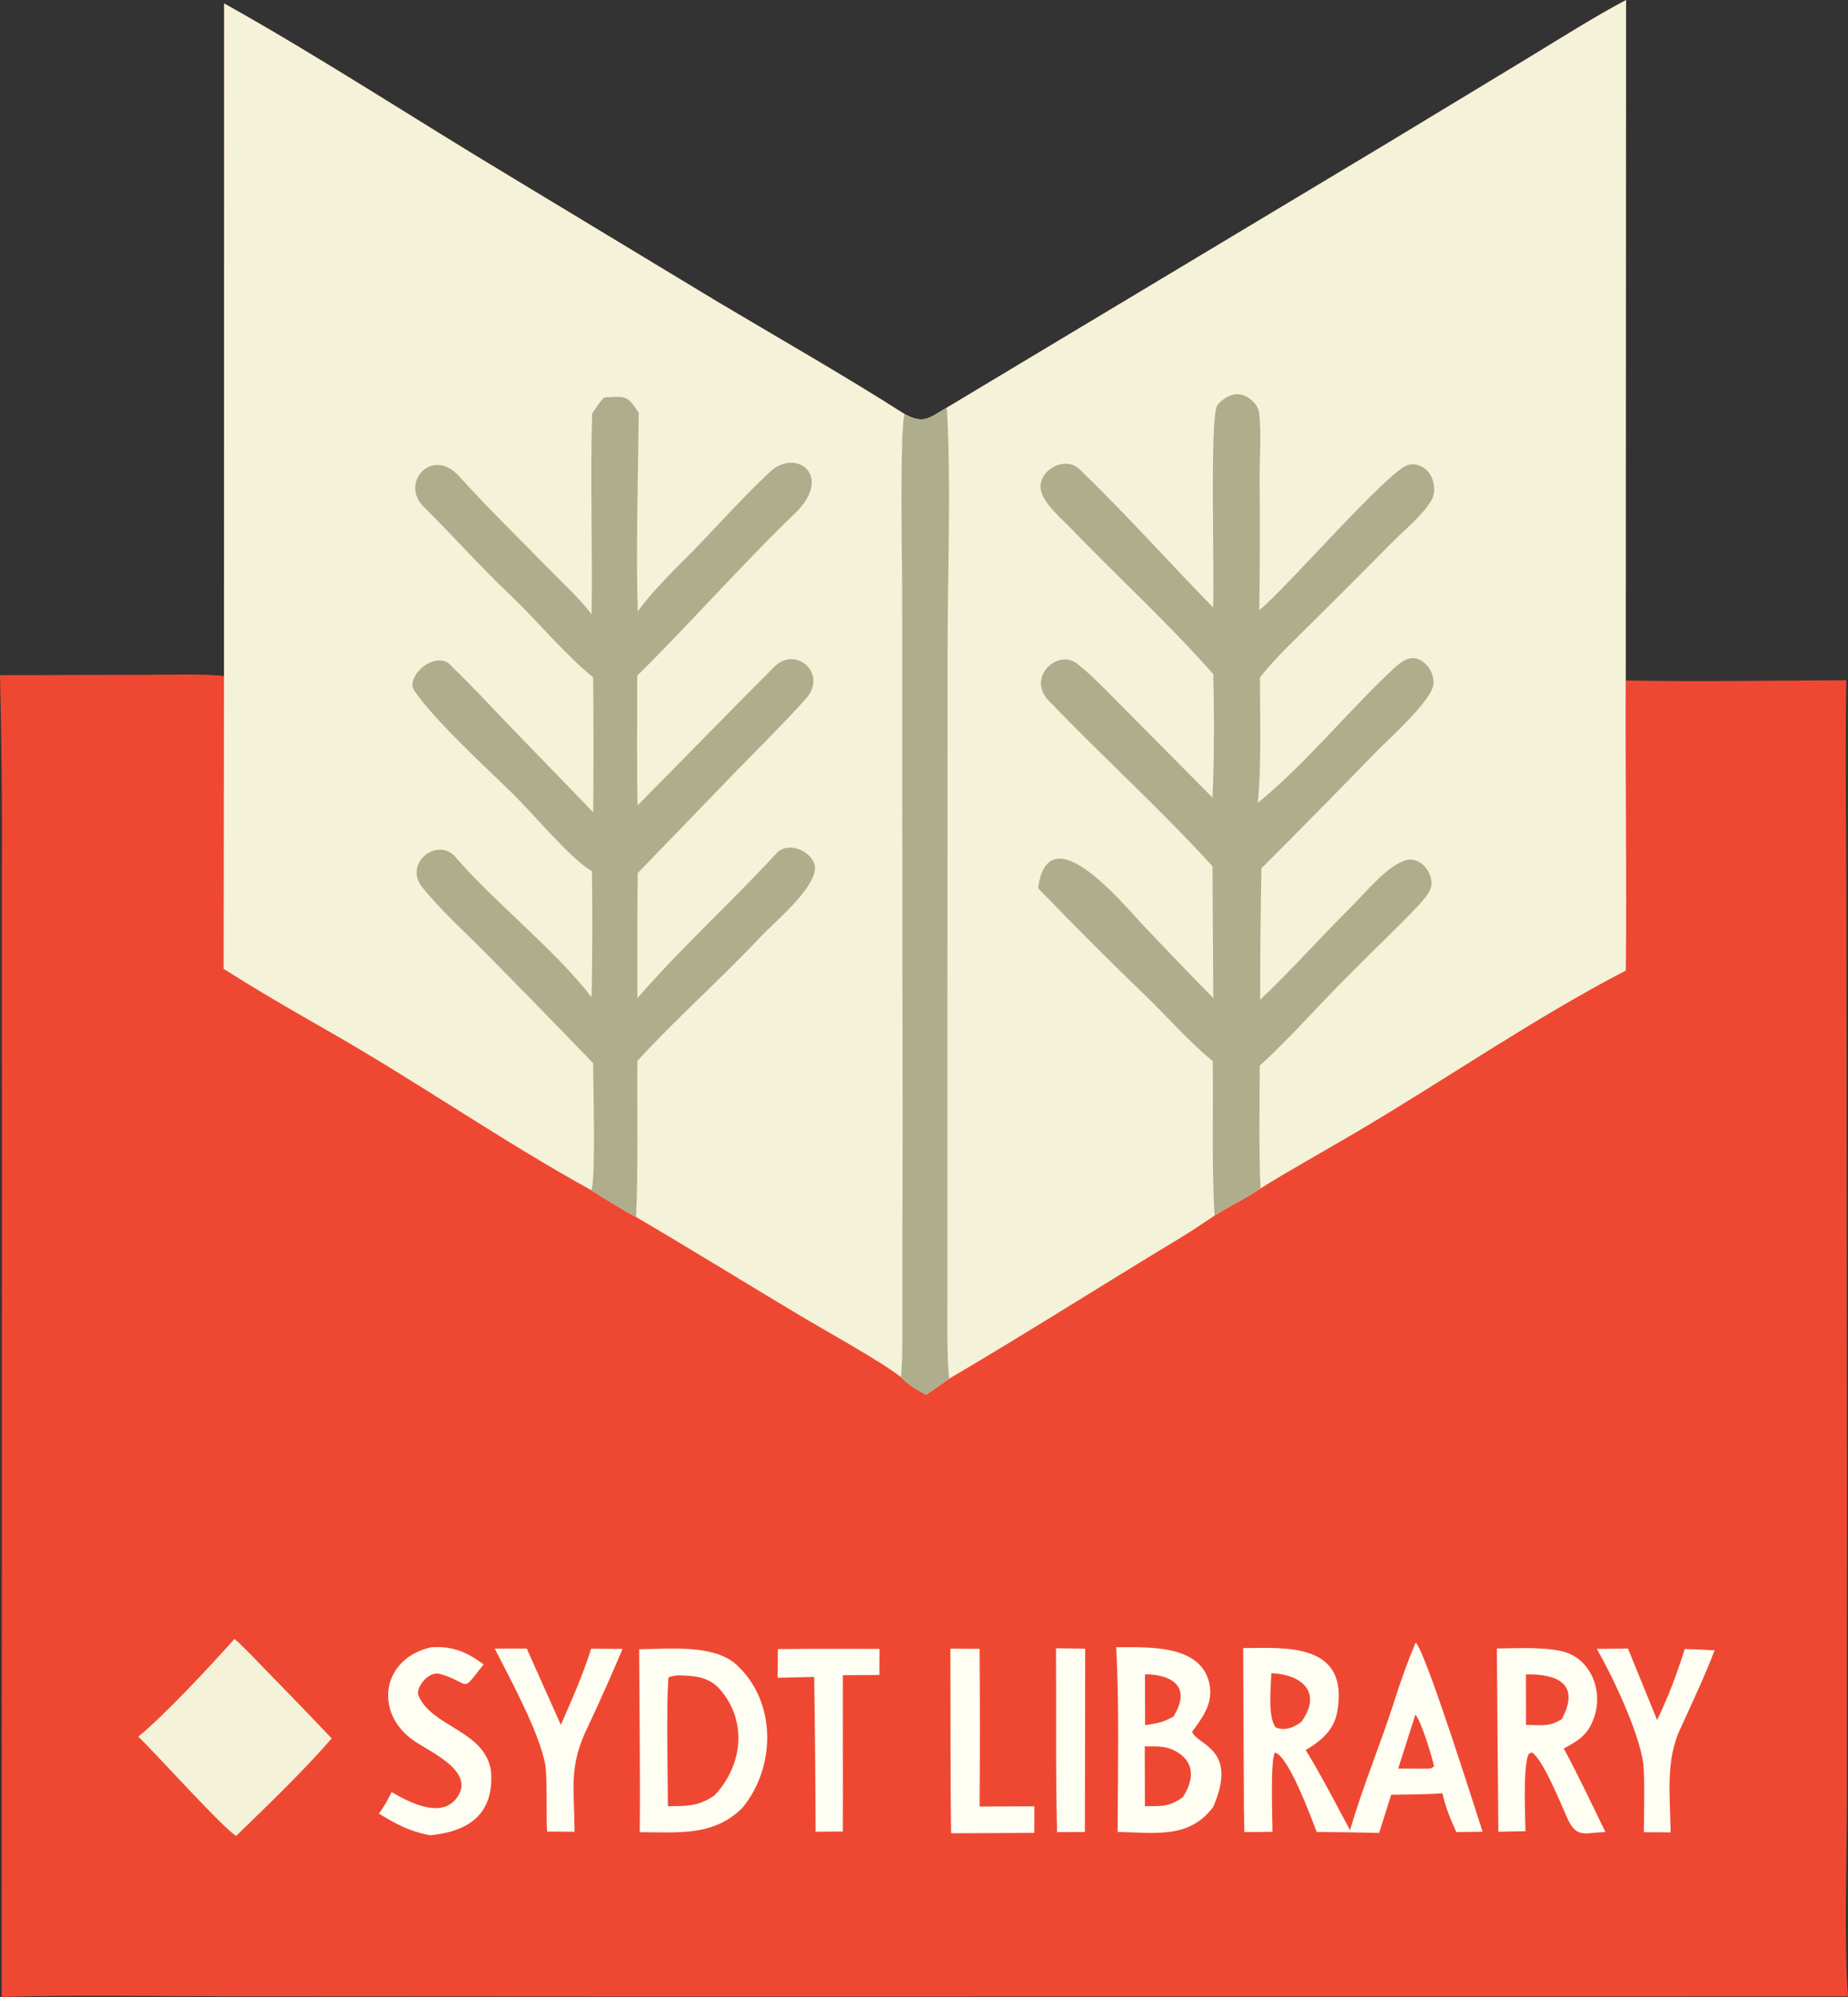 <?xml version="1.0" encoding="utf-8"?>
<!-- Generator: Adobe Illustrator 16.0.0, SVG Export Plug-In . SVG Version: 6.00 Build 0)  -->
<!DOCTYPE svg PUBLIC "-//W3C//DTD SVG 1.1//EN" "http://www.w3.org/Graphics/SVG/1.1/DTD/svg11.dtd">
<svg version="1.1" id="圖層_1" xmlns="http://www.w3.org/2000/svg" xmlns:xlink="http://www.w3.org/1999/xlink" x="0px" y="0px"
	 width="500px" height="540px" viewBox="0 0 500 540" enable-background="new 0 0 500 540" xml:space="preserve">
<rect x="0" y="0" width="500" height="540" fill="#333333" stroke="none"/>
<path fill="#EF4832" d="M439.945,0l-0.086,183.997c19.392,0.383,40.163,0.008,59.678-0.048c-0.345,21.362,0.011,43.692,0.027,65.14
	l0.161,150.481l-0.027,88.522c-0.038,15.13-0.804,37.344,0.302,51.765l-328.286,0.023L61.88,539.82
	c-20.048-0.012-41.462-0.422-61.424,0.18l0.076-221.001l-0.031-80.15C0.634,220.087,0.466,201.324,0,182.567l40.088-0.096
	c4.619-0.007,16.526-0.297,20.516,0.335l0.033-181.88c25.157,14.003,52.476,31.848,77.549,46.869l55.995,33.824
	c15.859,9.432,35.178,20.486,50.543,30.33c5.291,2.862,6.562,1.101,11.446-1.724l119.334-71.587l38.261-23.16
	C422.114,10.402,431.417,4.53,439.945,0z"/>
<path fill="#F4F2D8" d="M439.945,0l-0.086,183.997c-0.132,26.062,0.307,52.447,0.03,78.445
	c-24.842,12.868-48.97,29.627-73.16,43.845c-8.436,4.959-17.416,9.934-25.694,15.07c-3.762,2.677-8.412,4.738-12.411,7.343
	c-3.057,2.031-6.212,4.189-9.343,6.077c-20.898,12.598-41.44,25.673-62.477,38.032c-1.962,1.459-4.212,2.935-6.243,4.329
	c-2.493-1.313-4.882-2.685-6.801-4.777c0.575-4.688,0.365-16.912,0.39-22.018l0.063-45.226l-0.134-145.414
	c0.012-7.163-0.67-42.96,0.645-47.753c5.291,2.862,6.562,1.101,11.446-1.724l119.334-71.587l38.261-23.16
	C422.114,10.402,431.417,4.53,439.945,0z"/>
<path fill="#AEAD8C" d="M328.202,164.24c0.464-7.689-0.962-51.582,1.149-54.602c1.026-1.47,3.131-2.816,4.899-3.021
	c1.793-0.207,3.579,0.756,4.822,2.001c0.825,0.828,1.459,1.907,1.6,3.091c0.652,5.558,0.111,11.8,0.129,17.448
	c0.11,11.953,0.082,23.907-0.084,35.859c7.685-6.307,35.183-38.17,40.348-39.312c1.539-0.34,2.923-0.038,4.213,0.85
	c1.648,1.135,2.443,2.881,2.691,4.847c0.183,1.457-0.024,2.865-0.812,4.123c-2.568,4.103-6.883,7.521-10.288,10.934
	c-7.168,7.254-14.377,14.469-21.624,21.644c-4.145,4.126-10.511,10.114-13.925,14.584l-0.432,0.57
	c0.009,9.095,0.428,25.443-0.616,33.881c13.017-10.575,24.487-24.878,36.797-36.332c2.676-2.49,5.457-4.316,8.676-1.21
	c1.421,1.361,2.189,3.283,2.104,5.265c-0.194,4.4-12.099,14.942-15.495,18.421c-10.27,10.583-20.622,21.083-31.056,31.499
	c-0.239,11.856-0.355,23.714-0.345,35.571c8.454-8.007,16.204-16.752,24.485-24.975c3.793-3.768,10.095-11.56,15.12-12.818
	c3.696-0.926,7.048,3.223,6.732,6.758c-0.182,2.04-2.072,3.766-3.303,5.315c-6.226,6.586-12.905,12.775-19.227,19.272
	c-7.823,7.68-15.871,17-23.913,24.228c-0.048,10.597-0.267,22.742,0.187,33.226c-3.762,2.677-8.412,4.738-12.411,7.343
	c-0.813-13.269-0.297-28.286-0.504-41.791c-5.874-4.67-12.562-12.253-18.126-17.612c-9.847-9.484-19.62-19.289-29.126-29.129
	c2.792-20.542,23.085,4.413,28.513,10.106c6.237,6.601,12.535,13.142,18.896,19.62l-0.219-35.666
	c-14.034-15.41-29.911-29.757-44.35-44.814c-5.971-6.228,2.384-13.992,7.644-10.008c3.81,2.886,8.831,8.22,12.353,11.724
	l24.353,24.544c0.485-9.984,0.459-23.402,0.223-33.364c-11.982-13.633-25.926-26.358-38.532-39.446
	c-2.532-2.629-8.059-7.2-8.208-11.076c-0.191-5.015,6.806-8.452,10.488-4.953C304.499,138.85,316.087,151.857,328.202,164.24z"/>
<path fill="#AEAD8C" d="M244.724,111.949c5.291,2.862,6.562,1.101,11.446-1.724c1.205,20.23,0.202,45.472,0.196,65.974
	l-0.042,129.246l0.002,44.349c0.024,6.021-0.207,17.281,0.478,23.015c-1.962,1.459-4.212,2.935-6.243,4.329
	c-2.493-1.313-4.882-2.685-6.801-4.777c0.575-4.688,0.365-16.912,0.39-22.018l0.063-45.226l-0.134-145.414
	C244.091,152.54,243.409,116.743,244.724,111.949z"/>
<path fill="#F4F2D8" d="M60.637,0.927c25.157,14.003,52.476,31.848,77.549,46.869l55.995,33.824
	c15.859,9.432,35.178,20.486,50.543,30.33c-1.314,4.793-0.632,40.591-0.645,47.753l0.134,145.414l-0.063,45.226
	c-0.025,5.106,0.185,17.331-0.39,22.018c-5.71-4.425-20.644-12.647-27.424-16.699c-14.663-8.762-29.541-17.956-44.246-26.583
	c-2.927-1.48-9.315-5.44-12.085-7.234c-23.914-13.132-47.246-29.422-71.07-42.978c-9.339-5.313-19.396-11.13-28.428-16.888
	l0.098-79.171L60.637,0.927z"/>
<path fill="#AEAD8C" d="M163.437,107.48c5.427-0.287,6.353-0.853,9.38,4.234c-0.182,17.18-0.776,36.644-0.269,53.654
	c2.784-4.008,8.218-9.661,11.737-13.142c7.907-7.816,16.016-17.163,24.032-24.62c7.164-6.665,17.302,1.092,6.734,11.255
	c-14.56,14.001-28.241,29.646-42.651,43.845c0.024,11.484-0.15,23.651,0.105,35.078c12.291-12.404,24.631-25.107,36.98-37.455
	c6-5.998,14.638,2.147,8.467,8.688c-5.838,6.527-12.142,12.758-18.292,19.025L172.53,236.1c-0.105,11.276-0.128,22.552-0.072,33.827
	c11.731-13.582,25.431-25.908,37.562-39.122c3.693-4.024,11.247,0.272,10.437,4.634c-1.099,5.917-10.742,13.697-14.856,18.07
	c-10.719,11.392-22.663,21.904-33.16,33.381c-0.096,13.416,0.251,29.033-0.349,42.188c-2.927-1.48-9.315-5.44-12.085-7.234
	c1.229-2.913,0.457-29.207,0.493-34.347c-9.857-10.225-19.781-20.386-29.769-30.482c-5.63-5.648-11.431-10.852-16.458-17.061
	c-5.24-6.469,4.097-13.84,8.976-8.186c10.732,12.44,27.045,25.147,36.818,37.9c0.211-11.352,0.242-22.708,0.092-34.062
	c-6.045-3.635-15.461-15.147-21.837-21.396c-6.729-6.594-20.759-19.383-26.271-27.533c-2.581-3.817,6.355-11.632,10.334-6.299
	c5.11,4.872,9.737,9.927,14.564,14.944l23.559,24.33c0.102-12.17,0.096-24.342-0.018-36.512
	c-7.395-5.885-15.348-15.536-22.452-22.247c-8.043-7.601-15.678-16.284-23.603-24.057c-6.129-6.376,2.5-16.154,9.814-8.023
	c7.957,8.846,17.162,17.713,25.468,26.266c3.362,3.461,7.551,7.208,10.348,11.064c0.281-17.768-0.394-36.867,0.15-54.297
	C161.397,110.054,162.013,109.053,163.437,107.48z"/>
<path fill="#FEFEF3" d="M383.041,444.187c2.682,2.372,16.021,44.832,18.098,51.118l-7.112,0.104
	c-1.725-3.888-2.812-6.362-3.769-10.499c-4.403,0.344-9.396,0.319-13.852,0.399l-3.272,10.329c-5.624-0.15-11.25-0.237-16.875-0.261
	c-1.569-4.03-7.696-20.775-11.344-21.469c-1.241,2.523-0.648,17.377-0.63,21.433l-7.608,0.067l-0.117-6.094l-0.211-43.668
	c11.138-0.045,28.824-1.685,25.461,17.212c-0.886,4.982-4.373,7.932-8.544,10.353c4.099,6.612,8.264,14.748,12.009,21.687
	c3.404-11.791,8.419-23.693,12.144-35.437C378.979,454.536,380.977,448.887,383.041,444.187z"/>
<path fill="#EF4832" d="M343.958,452.431c8.334,0.371,13.9,5.185,8.135,13.173c-2.048,1.594-4.471,2.475-6.921,1.522
	C342.937,464.211,343.865,456.542,343.958,452.431z"/>
<path fill="#EF4832" d="M382.945,463.658c1.491,1.432,4.551,11.52,5.049,13.933c-0.883,0.929-1.731,0.597-3.465,0.675l-6.225-0.035
	L382.945,463.658z"/>
<path fill="#FEFEF3" d="M172.93,445.964c7.91-0.079,20.131-1.415,26.288,4.146c10.909,9.853,10.809,27.706,1.62,38.766
	c-7.786,7.77-17.597,6.573-27.75,6.551C173.256,479.162,172.98,462.287,172.93,445.964z"/>
<path fill="#EF4832" d="M183.316,453.03c4.278,0.069,8.436,0.284,11.461,3.771c7.681,8.849,6.014,20.853-1.52,28.74
	c-4.455,2.972-7.444,2.819-12.547,2.861c-0.012-8.409-0.453-25.494,0.112-34.613C180.852,453.31,182.571,453.172,183.316,453.03z"/>
<path fill="#F4F2D8" d="M63.42,443.182c1.708,1.282,7.176,7.058,8.953,8.883c5.844,5.956,11.638,11.961,17.381,18.018
	c-8.128,9.304-17.025,17.771-25.868,26.364c-3.683-2.235-21.639-22.222-26.47-26.851C44.299,464.019,57.493,449.913,63.42,443.182z"
	/>
<path fill="#FEFEF3" d="M301.997,445.425c8.175,0.043,23.566-1.079,25.351,10.579c0.73,4.767-2.072,8.643-4.797,12.212
	c1.004,3.663,12.727,4.373,5.685,20.401c-6.537,8.796-16.045,6.884-25.848,6.752C302.439,479.652,302.862,460.986,301.997,445.425z"
	/>
<path fill="#EF4832" d="M309.733,472.232c3.436,0.063,5.795-0.306,8.895,1.618c4.834,3.001,4.214,7.697,1.441,12.083
	c-3.764,2.746-5.776,2.436-10.295,2.456L309.733,472.232z"/>
<path fill="#EF4832" d="M309.792,452.736c7.669,0.049,12.618,3.643,7.664,11.458c-3.313,1.747-3.949,1.672-7.642,2.307
	L309.792,452.736z"/>
<path fill="#FEFEF3" d="M404.992,445.76c5.452-0.045,12.345-0.463,17.585,0.742c7.562,1.737,11.13,10.187,8.897,17.368
	c-1.561,5.017-4.099,6.633-8.376,8.944c3.925,7.24,7.646,15.158,11.28,22.598c-5.443,0.046-7.669,1.951-10.264-3.642
	c-1.733-3.832-6.711-16.267-9.706-17.925l-0.853,0.485c-1.515,3.684-0.885,16.043-0.818,20.838l-7.339,0.151L404.992,445.76z"/>
<path fill="#EF4832" d="M412.862,452.777c8.277-0.186,14.844,2.411,9.736,12.051c-3.33,2.191-5.64,1.627-9.723,1.59L412.862,452.777
	z"/>
<path fill="#FEFEF3" d="M116.648,445.438c5.872-0.408,9.659,1.286,14.213,4.625c-6.439,8.089-3.084,5.173-11.765,2.586
	c-3.172-0.945-6.768,3.793-5.864,5.882c3.697,8.542,17.857,9.375,19.604,20.251c0.994,12.197-6.495,16.479-16.45,17.496
	c-5.784-1.126-8.863-2.878-13.867-5.859c1.593-2.173,2.224-3.458,3.435-5.813c4.93,2.832,14.134,7.709,18.16,0.753
	c3.828-6.817-8.138-11.782-12.393-14.837C101.029,462.845,103.431,448.39,116.648,445.438z"/>
<path fill="#FEFEF3" d="M159.94,445.807l8.51,0.064c-2.988,7.06-6.112,14.06-9.369,20.998c-5.252,10.646-3.708,16.425-3.627,28.443
	l-7.453-0.047c-0.244-4.196,0.102-14.707-0.462-17.977c-1.465-8.512-9.551-23.459-13.697-31.504l8.674,0.009l9.231,20.623
	C154.727,459.582,157.712,452.944,159.94,445.807z"/>
<path fill="#FEFEF3" d="M432.034,445.863l8.428-0.096l7.897,19.345c3.227-6.77,5.222-12.17,7.474-19.205
	c2.641,0.032,5.421,0.218,8.07,0.349c-2.534,6.714-6.061,14.126-9.047,20.744c-4.329,8.74-2.983,18.511-2.853,28.475l-7.243-0.043
	c0.039-4.009,0.313-15.329-0.198-18.833C443.313,468.026,436.233,453.18,432.034,445.863z"/>
<path fill="#FEFEF3" d="M210.465,445.931c9.075-0.142,18.396-0.049,27.491-0.066l-0.028,7.051l-9.88,0.069l0.016,33.103
	l-0.017,9.159l-7.378,0.066c-0.037-13.954-0.166-27.906-0.386-41.857l-9.892,0.221L210.465,445.931z"/>
<path fill="#FEFEF3" d="M257.13,445.797l7.911,0.066c0.111,14.211,0.113,28.425,0.007,42.637l14.814-0.066l-0.028,7.191
	l-22.488,0.102C257.079,479.271,257.233,462.305,257.13,445.797z"/>
<path fill="#FEFEF3" d="M285.719,445.706l7.896,0.102l-0.087,49.584l-7.52,0.029C285.584,479.224,285.797,461.961,285.719,445.706z"
	/>
</svg>
